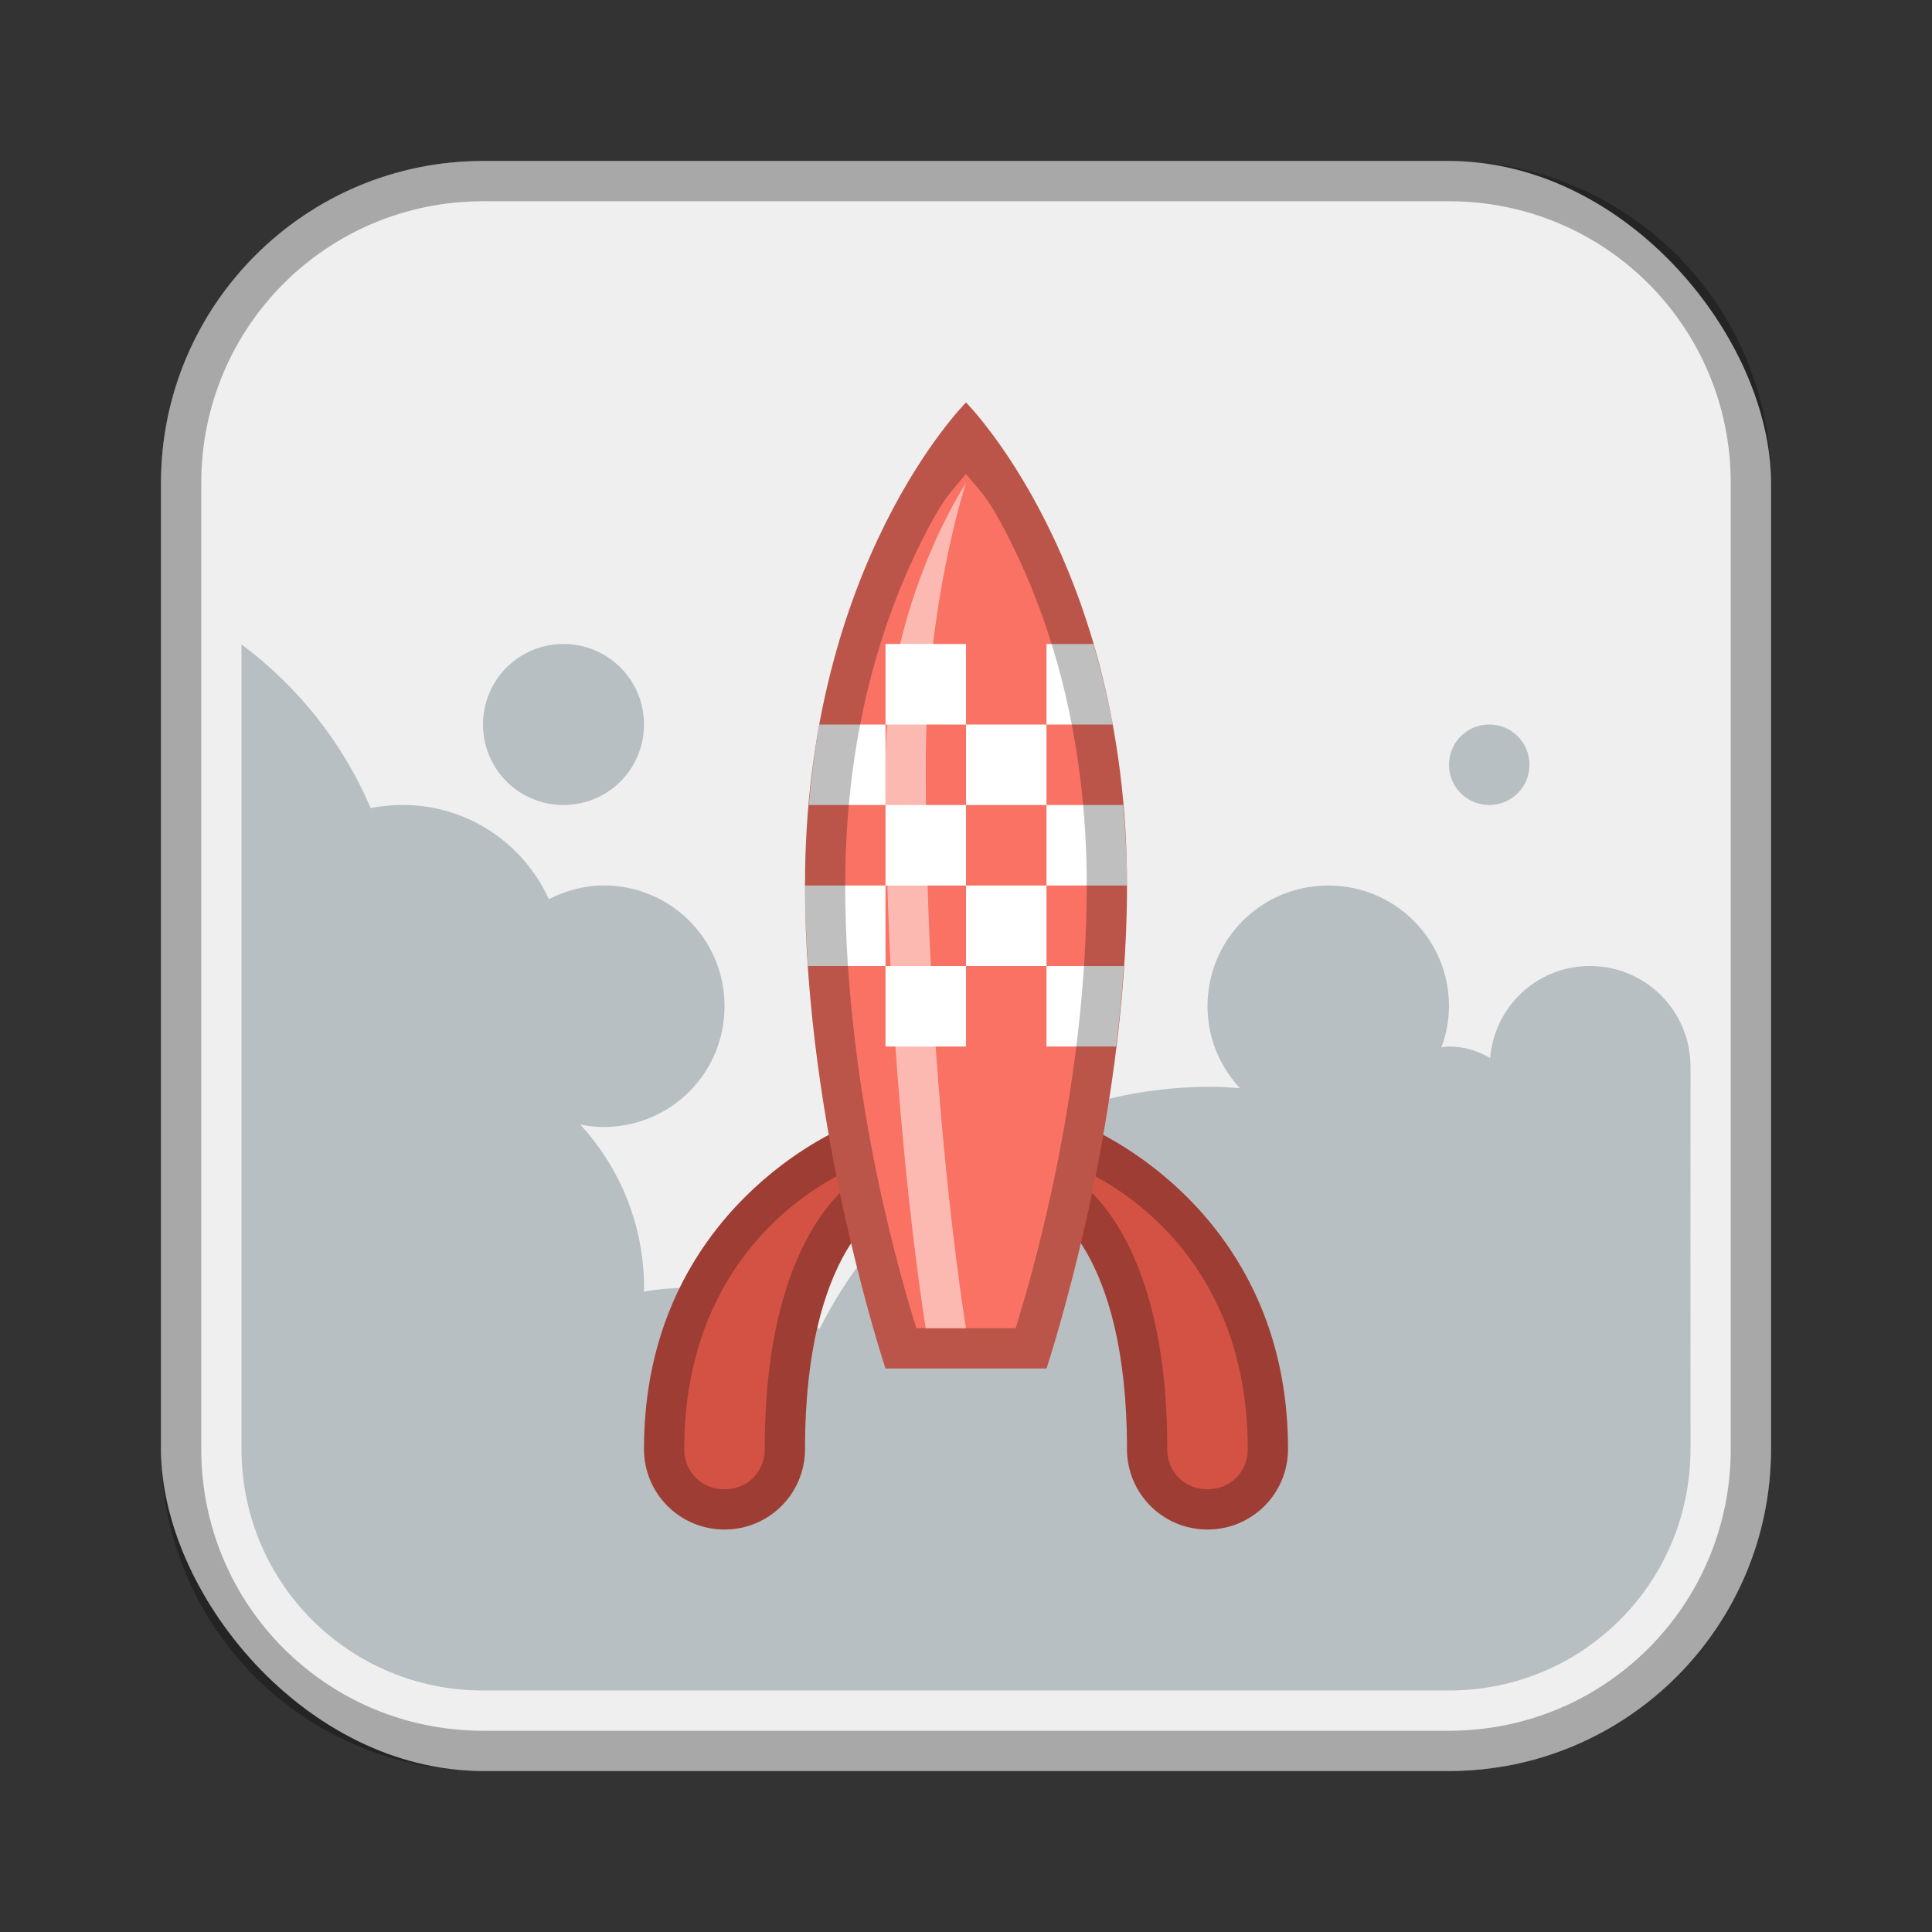 <?xml version="1.0" encoding="UTF-8"?>
<!-- Created with Inkscape (http://www.inkscape.org/) -->
<svg id="SVGRoot" width="48px" height="48px" version="1.1" viewBox="0 0 48 48" xmlns="http://www.w3.org/2000/svg" xmlns:cc="http://creativecommons.org/ns#" xmlns:dc="http://purl.org/dc/elements/1.1/" xmlns:rdf="http://www.w3.org/1999/02/22-rdf-syntax-ns#">
 <rect x="0" y="0" width="48" height="48" fill="#333333" stroke="none"/>
 <defs id="defs815">
  <style id="style819">.cls-1{fill:none;stroke:#fff;stroke-linecap:round;stroke-linejoin:round;}</style>
 </defs>
 <g id="layer1">
  <rect id="rect1373-5" x="4" y="4" width="40" height="40" ry="8" fill="#efefef" fill-rule="evenodd" style="paint-order:stroke fill markers"/>
  <path id="rect817" d="m12 4c-4.432 0-8 3.568-8 8v24c0 4.432 3.568 8 8 8h24c4.432 0 8-3.568 8-8v-24c0-4.432-3.568-8-8-8h-24zm0 1h24c3.878 0 7 3.122 7 7v24c0 3.878-3.122 7-7 7h-24c-3.878 0-7-3.122-7-7v-24c0-3.878 3.122-7 7-7z" fill-rule="evenodd" opacity=".3" style="paint-order:stroke fill markers"/>
  <path id="rect1044" d="m14 16c-1.108 0-2 0.892-2 2s0.892 2 2 2 2-0.892 2-2-0.892-2-2-2zm-8 0.01v19.99c0 3.324 2.676 6 6 6h24c3.324 0 6-2.676 6-6-0.003-3.081 0-7 0-9.5 0-1.385-1.115-2.5-2.5-2.5-1.312 0-2.37 1.004-2.478 2.287-0.3-0.179-0.646-0.287-1.022-0.287-0.064 0-0.125 0.014-0.188 0.02 0.115-0.319 0.188-0.659 0.188-1.02 0-1.662-1.338-3-3-3s-3 1.338-3 3c0 0.79 0.309 1.5 0.805 2.035-0.234-0.015-0.466-0.035-0.703-0.035-4.28 0-7.957 2.449-9.742 6.021-0.957-0.646-2.113-1.022-3.359-1.022-0.343 0-0.677 0.035-1.004 0.09 4.44e-4 -0.03 0.004-0.06 0.004-0.09 0-1.571-0.603-2.991-1.584-4.059 0.189 0.037 0.384 0.059 0.584 0.059 1.662 0 3-1.338 3-3s-1.338-3-3-3c-0.495 0-0.954 0.131-1.365 0.342-0.629-1.382-2.013-2.342-3.635-2.342-0.272 0-0.537 0.027-0.793 0.078-0.691-1.629-1.811-3.022-3.207-4.068zm31 1.99c-0.554 0-1 0.446-1 1s0.446 1 1 1 1-0.446 1-1-0.446-1-1-1z" fill="#b7bfc2" fill-rule="evenodd" style="paint-order:normal"/>
  <path id="rect828" d="m21 28s-5 2-5 8c0 1.108 0.892 2 2 2s2-0.892 2-2c0-5 2-6 2-6h4s2 1 2 6c0 1.108 0.892 2 2 2s2-0.892 2-2c0-6-5-8-5-8z" fill="#d35244" fill-rule="evenodd" style="paint-order:normal"/>
  <path id="rect828-4" d="m21 28s-5 2-5 8c0 1.108 0.892 2 2 2s2-0.892 2-2c0-5 2-6 2-6h4s2 1 2 6c0 1.108 0.892 2 2 2s2-0.892 2-2c0-6-5-8-5-8zm0.266 1h0.734a1 1 0 0 0-0.447 0.105s-0.279 0.153-0.541 0.393c-0.262 0.24-0.58 0.604-0.881 1.131-0.602 1.053-1.131 2.738-1.131 5.371 0 0.571-0.429 1-1 1s-1-0.429-1-1c0-5.313 4.065-6.922 4.266-7zm4.734 0h0.734c0.201 0.078 4.266 1.687 4.266 7 0 0.571-0.429 1-1 1s-1-0.429-1-1c0-2.633-0.529-4.318-1.131-5.371-0.301-0.527-0.619-0.891-0.881-1.131-0.262-0.24-0.541-0.393-0.541-0.393a1 1 0 0 0-0.447-0.105z" color="#000000" color-rendering="auto" dominant-baseline="auto" fill-rule="evenodd" image-rendering="auto" opacity=".25" shape-rendering="auto" solid-color="#000000" style="font-feature-settings:normal;font-variant-alternates:normal;font-variant-caps:normal;font-variant-ligatures:normal;font-variant-numeric:normal;font-variant-position:normal;isolation:auto;mix-blend-mode:normal;paint-order:normal;shape-padding:0;text-decoration-color:#000000;text-decoration-line:none;text-decoration-style:solid;text-indent:0;text-orientation:mixed;text-transform:none;white-space:normal"/>
  <path id="path845" d="m20 22c0 6 2 12 2 12h4s2-6 2-12c0-8-4-12-4-12s-4 4-4 12z" fill="#f97263"/>
  <path id="rect864" d="m22 16v2h2v-2zm2 2v2h2v-2zm2 0h1.643c-0.132-0.717-0.296-1.379-0.479-2h-1.164zm0 2v2h2c0-0.701-0.04-1.36-0.096-2zm0 2h-2v2h2zm0 2v2h1.73c0.081-0.654 0.148-1.319 0.193-2zm-2 0h-2v2h2zm-2 0v-2h-2c0 0.67 0.032 1.338 0.076 2zm0-2h2v-2h-2zm0-2v-2h-1.643c-0.115 0.627-0.2 1.299-0.262 2z" fill="#fff" fill-rule="evenodd" style="paint-order:normal"/>
  <path id="path845-2" d="m24 10s-4 4-4 12c0 6 2 12 2 12h4s2-6 2-12c0-8-4-12-4-12zm0 1.775c0.34 0.424 0.532 0.525 1.105 1.672 0.94 1.881 1.895 4.719 1.895 8.553 0 5.24-1.469 10.051-1.768 11h-2.465c-0.298-0.949-1.768-5.76-1.768-11 0-3.833 0.954-6.672 1.895-8.553 0.574-1.147 0.765-1.248 1.105-1.672z" color="#000000" color-rendering="auto" dominant-baseline="auto" image-rendering="auto" opacity=".25" shape-rendering="auto" solid-color="#000000" style="font-feature-settings:normal;font-variant-alternates:normal;font-variant-caps:normal;font-variant-ligatures:normal;font-variant-numeric:normal;font-variant-position:normal;isolation:auto;mix-blend-mode:normal;shape-padding:0;text-decoration-color:#000000;text-decoration-line:none;text-decoration-style:solid;text-indent:0;text-orientation:mixed;text-transform:none;white-space:normal"/>
  <path id="path952" d="m24 12s-2 3-2 7c0 8 1 14 1 14h1s-1-6-1-14c0-4 1-7 1-7z" fill="#fff" opacity=".5"/>
 </g>
</svg>
